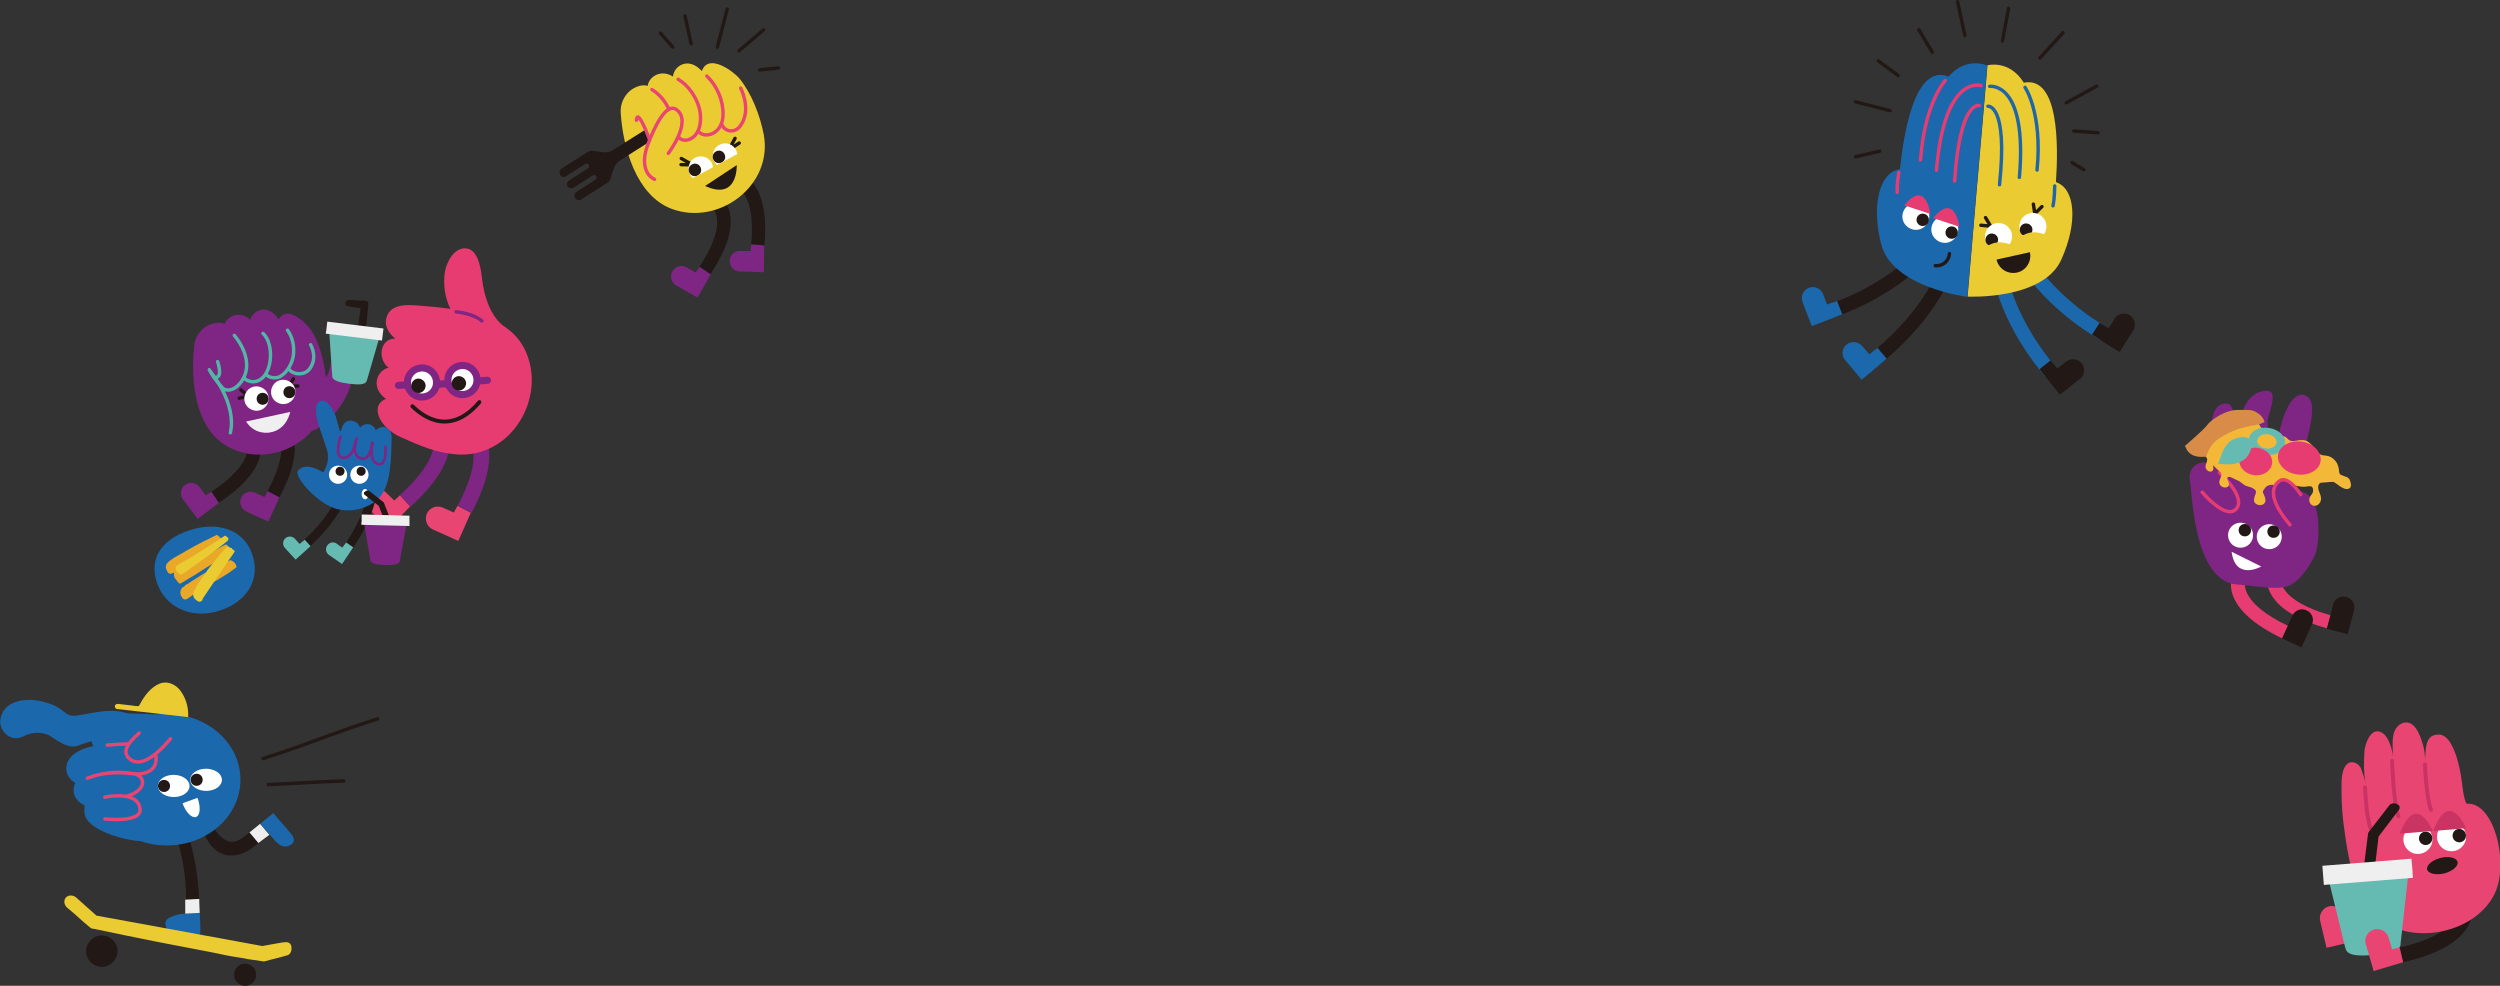 <?xml version="1.0" encoding="UTF-8"?>
<svg id="_レイヤー_2" data-name="レイヤー 2" xmlns="http://www.w3.org/2000/svg" viewBox="0 0 1019 401.8">
  <rect x="0" y="0" width="1019" height="401.8" fill="#333333" stroke="none"/>
  <defs>
    <style>
      .cls-1 {
        stroke-width: 1.1px;
      }

      .cls-1, .cls-2, .cls-3, .cls-4, .cls-5, .cls-6, .cls-7, .cls-8, .cls-9, .cls-10, .cls-11 {
        fill: none;
        stroke-linecap: round;
        stroke-linejoin: round;
      }

      .cls-1, .cls-6, .cls-8 {
        stroke: #7f2583;
      }

      .cls-2 {
        stroke: #1e65a9;
      }

      .cls-2, .cls-3, .cls-4, .cls-5, .cls-6, .cls-7 {
        stroke-width: 1.4px;
      }

      .cls-3, .cls-9, .cls-11 {
        stroke: #221815;
      }

      .cls-4 {
        stroke: #e84572;
      }

      .cls-5 {
        stroke: #e73c71;
      }

      .cls-7 {
        stroke: #52b6a7;
      }

      .cls-12 {
        fill: #f4b838;
      }

      .cls-13 {
        fill: #f9dd96;
      }

      .cls-14 {
        fill: #f1b22d;
      }

      .cls-15 {
        fill: #eaa51c;
      }

      .cls-16 {
        fill: #ebcb32;
      }

      .cls-17 {
        fill: #fff;
      }

      .cls-18 {
        fill: #e9a828;
      }

      .cls-19 {
        fill: #e84572;
      }

      .cls-20, .cls-21 {
        fill: #efefef;
      }

      .cls-22 {
        fill: #e73c71;
      }

      .cls-23, .cls-24 {
        fill: #7f2583;
      }

      .cls-25, .cls-26 {
        fill: #65bbb1;
      }

      .cls-27 {
        fill: #d88c48;
      }

      .cls-28 {
        fill: #c93462;
      }

      .cls-29 {
        fill: #221815;
      }

      .cls-30 {
        fill: #1c68ac;
      }

      .cls-8 {
        stroke-width: 2.9px;
      }

      .cls-9 {
        stroke-width: 1.6px;
      }

      .cls-10 {
        stroke: #c93262;
        stroke-width: 1.6px;
      }

      .cls-11 {
        stroke-width: 1.4px;
      }

      .cls-24, .cls-26, .cls-21 {
        fill-rule: evenodd;
      }
    </style>
  </defs>
  <g id="_レイヤー_1-2" data-name="レイヤー 1">
    <g>
      <path class="cls-29" d="M765.8,148.8l-3.4-4.7c.2-.1,15.8-11.7,25.1-28.9l5.1,2.7c-9.9,18.3-26.1,30.3-26.7,30.8"/>
      <path class="cls-30" d="M759,141l2.9,3.4,3.4-2.6,3.7,4.4-3.3,2.8-6.9,5.8-3.8-4.6-2.9-3.4c-1.6-1.9-1.4-4.7,.5-6.3,1.9-1.6,4.7-1.4,6.3,.5"/>
      <path class="cls-29" d="M747.1,129.5l-1.7-5.5c.2,0,18.8-5.9,33.1-19.2l3.9,4.2c-15.3,14.2-34.5,20.2-35.3,20.5"/>
      <path class="cls-30" d="M743.1,119.9l1.6,4.2,4.1-1.4,2.1,5.4-4,1.6-8.4,3.2-2.2-5.6-1.6-4.2c-.9-2.3,.3-4.9,2.6-5.8,2.3-.9,4.9,.3,5.8,2.6"/>
      <path class="cls-30" d="M833.9,153.7l4.2-3.9c-.1-.1-13.2-14.6-18.8-33.2l-5.5,1.7c6,19.9,19.5,34.8,20.1,35.5"/>
      <path class="cls-29" d="M842.1,147.4l-3.5,2.8-2.8-3.3-4.5,3.6,2.7,3.4,5.6,7,4.7-3.7,3.5-2.8c1.9-1.5,2.3-4.4,.7-6.3-1.5-1.9-4.4-2.3-6.3-.7"/>
      <path class="cls-30" d="M856,138.5l2.8-5.1c-.2,0-17.2-9.5-28.6-25.3l-4.7,3.4c12.2,16.9,29.8,26.6,30.5,27"/>
      <path class="cls-29" d="M861.9,130l-2.4,3.8-3.7-2.2-3.1,4.8,3.6,2.3,7.6,4.8,3.2-5,2.4-3.8c1.3-2.1,.7-4.9-1.4-6.2-2.1-1.3-4.9-.7-6.2,1.4"/>
      <path class="cls-16" d="M838,74.3c1-14.9,1.3-43.4-13.1-40.6-5.9-9.5-14.8-7.1-14.8-7.1l-.7,8.4-.7,8.1-2.6,30.1-.2,2-3.9,45.7s30.8,1.5,38.2-15.1c6.8-15,5.8-29-2.3-31.6"/>
      <path class="cls-29" d="M813.8,105.8c.8,3.8,4.6,6.1,8.3,5.3,3.8-.8,6.1-4.6,5.3-8.3l-13.6,3Z"/>
      <path class="cls-30" d="M766.8,99.6c4.5,17.6,35.1,21.4,35.1,21.4l3.9-45.7,.2-2,2.6-30.1,.7-8.1,.7-8.4s-8.4-3.9-15.8,4.5c-13.7-5.3-18.2,22.9-19.8,37.8-8.4,1.1-11.7,14.8-7.6,30.7"/>
      <line class="cls-3" x1="818.7" y1="3.4" x2="816.2" y2="16.7"/>
      <line class="cls-3" x1="797.9" y1=".7" x2="800.9" y2="14.5"/>
      <line class="cls-3" x1="782.1" y1="12.1" x2="787.6" y2="21.3"/>
      <line class="cls-3" x1="765.6" y1="24.8" x2="773.7" y2="30.8"/>
      <line class="cls-3" x1="840.9" y1="13.3" x2="831.5" y2="23.6"/>
      <line class="cls-3" x1="854.6" y1="35.1" x2="842.2" y2="41.9"/>
      <path class="cls-2" d="M811,35.2s15.5-2.3,12.1,37.1"/>
      <path class="cls-5" d="M807.5,34.9s-14.9-5-18.2,34.5"/>
      <path class="cls-5" d="M806.8,43s-7.9-2.4-10.1,30.8"/>
      <path class="cls-2" d="M810.3,43.3s8.2-1,4.7,32"/>
      <path class="cls-5" d="M792.9,32.8s-8.4,9-10.1,32.4"/>
      <path class="cls-5" d="M774,70.3s-.9,4.8-.7,8.1"/>
      <path class="cls-2" d="M825.4,35.6s7.2,10.4,4.9,33.7"/>
      <path class="cls-2" d="M837.5,75.8s0,4.9-.7,8.1"/>
      <polyline class="cls-3" points="828.8 83.2 829.4 87.1 832.3 84.2"/>
      <polyline class="cls-3" points="807.4 91.8 811.4 92.2 809.3 88.7"/>
      <path class="cls-17" d="M820.1,96.9c-.3,3-2.9,5.3-6,5-3-.3-5.3-2.9-5-6,.3-3,2.9-5.3,6-5,3,.3,5.3,2.9,5,6"/>
      <path class="cls-29" d="M814.4,98c-.1,1.4-1.4,2.5-2.8,2.3-1.4-.1-2.5-1.4-2.3-2.8,.1-1.4,1.4-2.5,2.8-2.3,1.4,.1,2.5,1.4,2.3,2.8"/>
      <path class="cls-16" d="M819.7,99.9s-1.4-.9-4-1.1c-3.4-.3-5.7,1.6-5.7,1.6,0,0,5.1,5.4,9.7-.5"/>
      <path class="cls-17" d="M834.1,92.8c-.3,3-2.9,5.3-6,5-3-.3-5.3-2.9-5-6,.3-3,2.9-5.3,6-5,3,.3,5.3,2.9,5,6"/>
      <path class="cls-29" d="M828.4,93.9c-.1,1.4-1.4,2.5-2.8,2.3-1.4-.1-2.5-1.4-2.3-2.8,.1-1.4,1.4-2.5,2.8-2.3,1.4,.1,2.5,1.4,2.3,2.8"/>
      <path class="cls-16" d="M833.8,95.8s-1.4-.9-4-1.1c-3.4-.3-5.7,1.6-5.7,1.6,0,0,5.1,5.4,9.7-.5"/>
      <path class="cls-3" d="M788.8,108.3c3,.3,5.6-1.9,5.8-4.9"/>
      <path class="cls-17" d="M777.9,83.6c2.5-1.7,5.9-.9,7.6,1.6,1.7,2.5,.9,5.9-1.6,7.6-2.5,1.7-5.9,.9-7.6-1.6-1.7-2.5-.9-5.9,1.6-7.6"/>
      <path class="cls-29" d="M782.3,87.5c1.2-.8,2.8-.4,3.5,.7,.8,1.2,.4,2.8-.7,3.5-1.2,.8-2.8,.4-3.5-.7-.8-1.2-.4-2.8,.7-3.5"/>
      <path class="cls-22" d="M776.2,83.7l10.6,3.5s-1.8-14.4-10.6-3.5"/>
      <path class="cls-17" d="M789.7,88.9c2.5-1.7,5.9-.9,7.6,1.6,1.7,2.5,.9,5.9-1.6,7.6-2.5,1.7-5.9,.9-7.6-1.6-1.7-2.5-.9-5.9,1.6-7.6"/>
      <path class="cls-29" d="M794.1,92.7c1.2-.8,2.8-.4,3.5,.7,.8,1.2,.4,2.8-.7,3.5-1.2,.8-2.8,.4-3.5-.7-.8-1.2-.4-2.8,.7-3.5"/>
      <path class="cls-22" d="M788,88.9l10.6,3.5s-1.8-14.4-10.6-3.5"/>
      <line class="cls-3" x1="756.3" y1="41.5" x2="770.4" y2="45.1"/>
      <line class="cls-3" x1="845.3" y1="53.4" x2="855.2" y2="54.1"/>
      <line class="cls-3" x1="756.3" y1="63.9" x2="766.2" y2="61.6"/>
      <line class="cls-3" x1="844.6" y1="66.3" x2="849.4" y2="69.2"/>
    </g>
    <g>
      <path class="cls-30" d="M56.6,294c-6.6-6.9-17-3.6-24.3-2.5-7.3,1.2-4.2-3-15.2-5.6-6.6-1.6-16-.5-17,7.7-.5,3.8,3.9,9.4,9.5,6.5,5.5-2.9,10.4-.4,10.4-.4,11.5,7.9,10.1,3.5,19,2.1,8.8-1.4,13.1,8.4,13.1,8.4l4.6-16.2Z"/>
      <path class="cls-29" d="M81.3,372.2c-2.8,.4-2.8-.8-5.7-.9,0-.2,2-18.9-6.3-36.1-.5-2.1,3.1-4.5,4.4-2.7,8.4,18.6,7.5,38.9,7.6,39.8"/>
      <path class="cls-30" d="M81.4,372.1s-5.8,.3-5.8,.3c-2,0-4.4,.6-6.3,1.5-1.9,1-2.2,2-1.6,4.1,1,3.4,6.5,3.6,9.4,3.2,.5,0,4.2-.2,4.3-.3,.6-.9,0-8.8,0-8.8"/>
      <path class="cls-29" d="M93.2,348.7c-1-.1-1.8-.3-2.5-.6-7.7-3-9.3-14.4-9.6-15.7l2.7-1.3c.7,2.7,4.7,10.1,9,11.7,1.8,.7,3.7,.3,6-1.3l3.1-2.3,3.6,4.3-3.4,2.6c-3.5,2.3-6.4,2.8-8.8,2.5"/>
      <path class="cls-30" d="M118.1,339.2c-2.1-2.6-4.6-5.1-6.7-7.8l-5.3,4.3,3.8,4.4c2.1,2.4,4.6,6.4,8.4,4.4,.7-.4,1.4-1.1,1.5-1.9,0-.7-.2-1.5-.7-2.1-.3-.4-.7-.9-1-1.3"/>
      <path class="cls-20" d="M75.5,372.4c0-.3,0-3.1,0-5.7l5.7-.3,.2,5.7-5.8,.3Z"/>
      <path class="cls-20" d="M109.9,340.2c-.3,.2-2.5,1.8-4.6,3.4l-3.6-4.3,4.3-3.5,3.8,4.5Z"/>
      <path class="cls-30" d="M98,317.8c0,14.8-13.4,26.8-30,26.8s-30-12-30-26.8,13.4-26.8,30-26.8,30,12,30,26.8"/>
      <path class="cls-17" d="M88.3,314.5c-2.7-1.7-6.8-1.5-9.1,.3-2.4,1.9-2.2,4.7,.5,6.4,2.7,1.7,6.8,1.5,9.1-.3,2.4-1.9,2.2-4.7-.5-6.4"/>
      <path class="cls-29" d="M81.8,316c-1-.9-2.6-.8-3.5,.2-.9,1-.8,2.6,.2,3.5,1,.9,2.6,.8,3.5-.2,.9-1,.8-2.6-.2-3.5"/>
      <path class="cls-17" d="M75.1,317c-2.7-1.7-6.8-1.5-9.1,.3-2.4,1.9-2.2,4.7,.5,6.4,2.7,1.7,6.8,1.5,9.1-.3,2.4-1.9,2.2-4.7-.5-6.4"/>
      <path class="cls-29" d="M68.5,318.5c-1-.9-2.6-.8-3.5,.2-.9,1-.8,2.6,.2,3.5,1,.9,2.6,.8,3.5-.2,.9-1,.8-2.6-.2-3.5"/>
      <path class="cls-17" d="M74.4,327.4c1.3,3.7,3.8,6.2,5.5,5.6,1.7-.6,2-4.1,.6-7.8l-6.1,2.2Z"/>
      <path class="cls-16" d="M115.2,384.2c1.5-.4,3.1-.2,3.5,1.3,.4,1.5-.1,3.5-1.6,3.9-2.2,.6-4.3,1.2-6.5,1.7-1,.3-2,.5-3,.8l-6.8-1c-2.8-.6-5.7-.9-8.5-1.5-3.7-.8-7.3-1.5-11-2.2-5.7-1.1-11.5-2.2-17.2-3.3-8.6-1.7-17.2-3.5-25.8-5.3-.4,0-1-.1-1.4-.4-4.9-4-4.6-4.2-9.5-8.2-1.2-1-1.6-2.9-.6-4.1,1-1.2,2.9-1.1,4.1-.2l8.4,7.5,67.6,12.4,8.4-1.5Z"/>
      <path class="cls-16" d="M68,278.2c-.9,0-1.9,0-2.8,.4-3.7,1.4-6.5,5.2-8.2,8.5-.4,.7-.4,.8-1.2,.7-.6,0-1.1-.1-1.7-.2-2-.2-4.1-.5-6.1-.7-.6,0-1.1,.3-1.2,.9,0,.6,.3,1.1,.9,1.2l17.7,2,11.3,1.3c0-.4,0-.8,0-1.2,0-3.2-1-6.5-2.9-9.2-1.3-2-3.6-3.5-6-3.7"/>
      <path class="cls-3" d="M107.2,309.2c23.5-7.6,23.2-8.6,46.7-16.2"/>
      <path class="cls-3" d="M109.4,319.8c15.3-.7,15.3-.9,30.7-1.5"/>
      <path class="cls-30" d="M74.6,295.5c-.6,5.4-21.2,15.3-27.4,14.6s-10.7-5.6-10.1-11c.6-5.4,6.1-9.2,12.2-8.5,6.2,.7,25.9-.5,25.3,4.9"/>
      <path class="cls-30" d="M45.1,311.7c.4,4.4-3.4,8.2-8.4,8.7-5,.4-9.7-2.7-9.7-7.1,0-6.2,7.9-9,12.9-9.4,5-.4,4.8,3.5,5.2,7.9"/>
      <path class="cls-30" d="M46.2,321.2c.3,3.9-3,7.3-7.5,7.7-4.4,.4-8.3-2.5-8.7-6.3-.3-3.9,3-7.3,7.5-7.7,4.4-.4,8.3,2.5,8.7,6.3"/>
      <path class="cls-30" d="M72.9,335.1c.3,3.4-11.5,7.4-15.3,7.7-3.8,.3-23.2-3.8-23.2-12s2.6-6.3,6.5-6.7c3.8-.3,31.8,7.6,32.1,10.9"/>
      <path class="cls-4" d="M44,325.6c16.4-.5,16.4-9.2,10.6-10.2-10.6-2-18.9,1.8-19,1.8,3.6-1.3,8.7-3.1,19-1.8,3.8,.5,8.5-1,8.9-5,1.9-9.7-17.9-6.7-19.8-6.7"/>
      <path class="cls-30" d="M42.8,333.8s14.8,1.7,14.3-4c-.7-7.8-14.4-4.9-14.4-4.9"/>
      <path class="cls-4" d="M42.8,333.8s14.8,1.7,14.3-4c-.7-7.8-14.4-4.9-14.4-4.9"/>
      <path class="cls-30" d="M56.7,298.8c-4.2,3.8-7.3,7.4-4,10.4,3.3,3,8.8,1.4,16.8-8.1"/>
      <path class="cls-4" d="M56.7,298.8c-4.2,3.8-7.3,7.4-4,10.4,3.3,3,8.8,1.4,16.8-8.1"/>
      <path class="cls-29" d="M47.9,387.7c0,3.5-2.9,6.4-6.4,6.4s-6.4-2.9-6.4-6.4,2.9-6.4,6.4-6.4,6.4,2.9,6.4,6.4"/>
      <path class="cls-29" d="M104.4,397.3c0,2.5-2,4.5-4.5,4.5s-4.5-2-4.5-4.5,2-4.5,4.5-4.5,4.5,2,4.5,4.5"/>
    </g>
    <g>
      <path class="cls-29" d="M979.5,392.3l-1.4-6.1c23.7-5.3,23.4-14.8,23.4-14.9l6.2-.8c.2,1.5,1.2,15.1-28.2,21.7"/>
      <path class="cls-19" d="M1005.3,327.5s-.1-.3-.3-.6c-.6-1.8-1-3.7-1.2-5.6-.7-5.6-1.6-11.4-3.9-16.4-1.2-2.5-2.9-5.5-6-5.5-6.1,0-4.9,7.1-5.6,11,.7-3.8-1.8-12.3-4.7-14.8-2.2-1.9-4.9-1.3-6.7,.9-2.5,3.2-1.4,8.4-1.6,12.1,.1-2.5-1.6-7.6-3.5-9.3-5.1-4.4-8,4-8.1,7.4-.2,4.2-.3,8.6,.5,12.7-.4-2-1.1-4.1-1.8-6-.9-2.5-4.9-4.4-6.8-.5-1.4,2.9-1.2,6.3-1.2,9.5,0,5.4,.4,10.8,1.2,16.1,1.4,10.5,3.4,21.9,9.4,30.9,11.6,17.3,43.1,13.1,51.9-5.3,6-12.7-.5-37.4-11.4-36.5"/>
      <path class="cls-10" d="M988.4,311.6s.5,13.4,2.5,18.5"/>
      <path class="cls-10" d="M964,320.9s.4,12.1,2.4,17.2"/>
      <path class="cls-10" d="M975,310.1s.6,17.5,2.6,22.6"/>
      <path class="cls-29" d="M1001.7,351.3c.4,1.7-2,3.8-5.4,4.7-3.4,.8-6.6,.1-7-1.6-.4-1.7,2-3.8,5.4-4.7,3.4-.9,6.6-.1,7,1.6"/>
      <path class="cls-17" d="M980.1,339.8c1.3-3,4.8-4.4,7.8-3.1,3,1.3,4.4,4.8,3.1,7.8-1.3,3-4.8,4.4-7.8,3.1-3-1.3-4.4-4.8-3.1-7.8"/>
      <path class="cls-29" d="M986.2,340.6c.6-1.4,2.2-2,3.6-1.4,1.4,.6,2,2.2,1.4,3.6s-2.2,2-3.6,1.4c-1.4-.6-2-2.2-1.4-3.6"/>
      <path class="cls-28" d="M978.2,339.8l13.4-1.1s-6.8-16.5-13.4,1.1"/>
      <path class="cls-17" d="M993.8,338.7c1.3-3,4.8-4.4,7.8-3.1,3,1.3,4.4,4.8,3.1,7.8-1.3,3-4.8,4.4-7.8,3.1-3-1.3-4.4-4.8-3.1-7.8"/>
      <path class="cls-29" d="M999.9,339.5c.6-1.4,2.2-2,3.6-1.4,1.4,.6,2,2.2,1.4,3.6s-2.2,2-3.6,1.4c-1.4-.6-2-2.2-1.4-3.6"/>
      <path class="cls-28" d="M991.8,338.7l13.4-1.1s-6.8-16.5-13.4,1.1"/>
      <path class="cls-19" d="M955.2,373.1l1.1,4.7,3.1-.6,2.9,5.8-4.5,1.1-9.5,2.2-1.5-6.3-1.1-4.7c-.6-2.6,1-5.2,3.6-5.9,2.6-.6,5.2,1,5.9,3.6"/>
      <path class="cls-26" d="M949.2,359.2l32.4-2.6-3.1,27.8h0c.3,3.1-4.7,4.3-10.9,4.8-5.6,.5-10.3,.5-11.4-2.1,0-.2-.2-.6-.3-.9l-6.6-27Z"/>
      <path class="cls-29" d="M977.5,328.1c-.8-.8-2.5-1-3.5,0,0,0,0,0,0,0l-8.5,11c0,0,0,.1-.1,.2-.1,.2-.2,.4-.2,.6l-1.6,12.8c0,.3,.2,.7,.5,.8,.6,.2,1.3,.3,1.9,.3,.6,0,1.1-.2,1.7-.4,.2-.1,.4-.3,.4-.6l1.4-11.8,7.9-10.4c1-1,.8-2,.2-2.6"/>
      <path class="cls-21" d="M983.4,355.7l-.5-5.7-36.3,2.9,.6,7.8,36.3-2.9c0-.7-.1-1.4-.2-2"/>
      <path class="cls-19" d="M978.1,386.2l-3.1,.7-1.4-4.7c-.8-2.6-3.5-4.1-6-3.3-2.6,.7-4.1,3.5-3.3,6l1.4,4.7,1.8,6.2,12-3.6-1.4-6Z"/>
    </g>
    <g>
      <path class="cls-23" d="M306.2,99.6l-.2,2.7h-4.2c-2.3-.2-4.3,1.7-4.4,4,0,2.3,1.8,4.3,4.1,4.4h4.2c0,.1,5.6,.3,5.6,.3l.2-10.9-5.4-.5Z"/>
      <path class="cls-29" d="M311.6,100l-5.4-.5c1.9-21.1-6.1-23.3-6.2-23.4l1-5.3c1.3,.2,12.9,3,10.6,29.2"/>
      <path class="cls-23" d="M285.1,108.8l-1.5,2.3-3.7-2.1c-2-1.2-4.6-.5-5.8,1.6-1.2,2-.5,4.6,1.6,5.8l3.7,2.1,4.9,2.8,5.4-9.5-4.5-3Z"/>
      <path class="cls-29" d="M289.6,111.7l-4.5-3c11.7-17.7,5.7-23.4,5.7-23.5l3.4-4.2c1.1,.8,9.9,8.8-4.6,30.7"/>
      <path class="cls-16" d="M286,28.9c-5.4-5.9-11.3-2.1-11.7,2.3-4.9-3.1-9.8,0-10.3,3.8-1-.3-2.1-.3-3.3,0-4.9,1.3-8,6-7.7,11,.9,13.9,6.2,33.6,20.7,39.1,19.1,7.2,41.5-9.4,37.6-30.3-1.5-7.8-5-16.8-9.9-22.8-2.2-2.7-12.6-10.6-15.3-3.1"/>
      <path class="cls-29" d="M228.3,71.3c.5,.8,1.5,1.1,2.3,.6,0,0,8-5.1,8-5.1,.5-.3,1.1,0,1.4,.4,.3,.5,.2,1.1-.3,1.4l-7.8,5c-.7,.5-1,1.4-.7,2.2,0,0,0,.2,.1,.2h0s0,0,0,0c0,0,0,0,0,0,0,0,.1,.1,.2,.2,.6,.6,1.6,.8,2.3,.3l7.8-5c.5-.3,1.1-.2,1.4,.3,.3,.4,.2,1.1-.2,1.4,0,0-8,5.1-8,5.1-.7,.6-.9,1.6-.4,2.4,.5,.8,1.6,1.1,2.5,.6l10.5-6.7c.4-.2,1.1-.7,1.5-2l1.1-3.4c.4-1.6,1.4-3,2.7-3.8l15.8-10c.8-.5,1-1.6,.5-2.4l-.4-.7h0s-.4-.7-.4-.7c-.5-.8-1.6-1-2.4-.5l-15.8,10c-1.4,.9-3,1.2-4.6,.9l-3.6-.5c-1.3-.2-2.1,.3-2.4,.5l-10.5,6.7c-.8,.5-1.1,1.6-.6,2.5"/>
      <polyline class="cls-3" points="301.3 58.3 297.1 61 299.6 56.4"/>
      <polyline class="cls-3" points="277.7 64.6 282.3 67.2 277.6 67.1"/>
      <path class="cls-17" d="M289.1,65.1c2,1.9,2.1,5.1,.2,7.1-1.9,2-5.1,2.1-7.1,.2-2-1.9-2.1-5.1-.2-7.1,1.9-2,5.1-2.1,7.1-.2"/>
      <path class="cls-29" d="M285,67.4c1,1,1.1,2.6,.1,3.6-1,1-2.6,1.1-3.6,.1-1-1-1.1-2.6-.1-3.6,1-1,2.6-1.1,3.6-.1"/>
      <path class="cls-17" d="M299,59.8c2,1.9,2.1,5.1,.2,7.1s-5.1,2.1-7.1,.2c-2-1.9-2.1-5.1-.2-7.1,1.9-2,5.1-2.1,7.1-.2"/>
      <path class="cls-29" d="M294.8,62.1c1,1,1.1,2.6,.1,3.6-1,1-2.6,1.1-3.6,.1-1-1-1.1-2.6-.1-3.6,1-1,2.6-1.1,3.6-.1"/>
      <path class="cls-16" d="M301.6,62.2l-22.9,12.4s23.2-.2,22.9-12.4"/>
      <path class="cls-29" d="M287.4,75.8l12.9-8.5s.6,14.7-12.9,8.5"/>
      <path class="cls-16" d="M265.7,36.5c5.7,3.5,9.1,10.4,8.5,17.1l-8.3,6.3s-6-17-6.5-10.9"/>
      <path class="cls-4" d="M265.7,36.5c5.7,3.5,9.1,10.4,8.5,17.1l-8.3,6.3s-6-17-6.5-10.9"/>
      <path class="cls-4" d="M294.1,50.5c1.3,3.4,5.4,3.8,7.5,1,4.3-5.6,1.6-12.9,.3-15.6"/>
      <path class="cls-4" d="M288.1,31c4.2,4,6.8,10.1,6.6,15.9,0,2.6-1.1,5.4-3.2,6.9-2.1,1.5-5.2,1.8-6.9-.3"/>
      <path class="cls-4" d="M276.4,32.3c4.2,2.5,7.3,7.1,8.6,11.7,1.2,4.3,.7,11.5-4.6,13-1.4,.4-3.1,0-3.8-1.2"/>
      <path class="cls-16" d="M266.8,73.1c-4.1-1.9-5.3-7.4-2.8-14,2.5-6.8,7.5-17.8,11.9-14.3,6.3,4.9-3.5,17.7-3.5,17.7"/>
      <path class="cls-4" d="M266.8,73.1c-4.1-1.9-5.3-7.4-2.8-14,2.5-6.8,7.5-17.8,11.9-14.3,6.3,4.9-3.5,17.7-3.5,17.7"/>
      <line class="cls-3" x1="296.4" y1="3.7" x2="292.4" y2="19.2"/>
      <line class="cls-3" x1="279.2" y1="6.5" x2="281.7" y2="17.8"/>
      <line class="cls-3" x1="301.2" y1="20.7" x2="311.2" y2="12.2"/>
      <line class="cls-3" x1="309.7" y1="28.5" x2="317.3" y2="27.7"/>
      <line class="cls-3" x1="269.2" y1="13.5" x2="274.2" y2="19.2"/>
    </g>
    <g>
      <path class="cls-22" d="M948.5,256.2l1.5-5.4c-21.1-5.9-20.3-14.4-20.3-14.5l-5.5-1c-.3,1.4-1.8,13.5,24.3,20.8"/>
      <path class="cls-29" d="M949.9,250.6l1.1-4.2c.6-2.3,3-3.7,5.4-3.1,2.3,.6,3.7,3,3.1,5.4l-1.1,4.2-1.5,5.6-8.5-2.2,1.5-5.6Z"/>
      <path class="cls-22" d="M930.2,260.2l2.4-5.1c-19.8-9.4-17.5-17.6-17.5-17.7l-5.3-1.9c-.5,1.3-4.1,13,20.4,24.7"/>
      <path class="cls-29" d="M932.6,254.9l1.8-4c1-2.2,3.6-3.2,5.8-2.1,2.2,1,3.2,3.6,2.1,5.8l-1.8,4-2.4,5.3-7.9-3.7,2.4-5.3Z"/>
      <path class="cls-23" d="M944.9,212.1c-.3-2.2-.7-4.5-1.5-6.6-1.6-4.2-4.2-4.7-7.9-6.3l5.6-23.1c2.2-9.2,1.6-13.7-1.4-14.9-3.9-1.7-7.2,3.3-9.5,10.3l-4.3,17c-.1,.5-.8,.3-.8-.1l-.9-17.1c1.6-5.5,3.6-11.4,.6-11.9-3.5-.6-11,1.6-11.9,14.8v13.4c-1.1-1.1-.4-22.9-5.1-23.1-10.8-.6-4.6,22.8-5.3,25.6-1.2-1.2-3-1.8-4.8-1.6-3.3,.4-5.6,3.3-5.2,6.6l.3,2.3h0c.3,2.6,.7,8.3,1.8,14.7h0c0,0,0,0,0,0,2,11.6,6.4,25.2,17,26.1,5.2,.4,10.4,1.3,15.7,1.4,3.2,0,6.1-.5,8.5-2.6,3-2.6,5.4-6.1,7.2-9.6,0,.1-.2,.2-.3,.4,1.4-1.9,1.9-5.1,2.1-7.4,.3-2.8,.3-5.5,0-8.2"/>
      <path class="cls-23" d="M897.6,200.6s9.3,11.1,13.6,7.1c5-4.7-6.6-15.1-6.6-15.1"/>
      <path class="cls-5" d="M897.6,200.6s9.3,11.1,13.6,7.1c5-4.7-6.6-15.1-6.6-15.1"/>
      <path class="cls-17" d="M918.3,218.9c-.4,2.8-3,4.7-5.8,4.3-2.8-.4-4.7-3-4.3-5.8,.4-2.8,3-4.7,5.8-4.3,2.8,.4,4.7,3,4.3,5.8"/>
      <path class="cls-29" d="M917.5,216.5c-.2,1.4-1.5,2.3-2.9,2.1-1.4-.2-2.3-1.5-2.1-2.9,.2-1.4,1.5-2.3,2.9-2.1,1.4,.2,2.3,1.5,2.1,2.9"/>
      <path class="cls-17" d="M930,219.5c-.4,2.8-3,4.7-5.8,4.3-2.8-.4-4.7-3-4.3-5.8s3-4.7,5.8-4.3c2.8,.4,4.7,3,4.3,5.8"/>
      <path class="cls-29" d="M929.2,217.1c-.2,1.4-1.5,2.3-2.9,2.1-1.4-.2-2.3-1.5-2.1-2.9,.2-1.4,1.5-2.3,2.9-2.1,1.4,.2,2.3,1.5,2.1,2.9"/>
      <path class="cls-17" d="M921.7,230.9s-10.5,6-12.1-6l12.1,6Z"/>
      <path class="cls-12" d="M894.1,182.7c3.8-5.9,9.1-13,16.4-14.3,3.3-.6,6.9,.3,9.1,2.8,1.3,1.5,2,3.5,3.3,5,2.9,3.4,8,3.9,12.4,5,8.7,2.2,16.2,8.2,20.7,15.9-2.4-1.2-5.3-.7-7.9-.5-5.2,.5-10.4,.2-15.6,0-6-.1-12,0-17.9-1.2-5.9-1.2-11.6-4-15.2-8.8-.7-1-1.3-2-2.2-2.8-.9-.8-2.1-1.3-3.3-1,0-.1,.1-.2,.2-.3"/>
      <path class="cls-27" d="M890.3,182s8.6-7.4,9.4-8.8c.8-1.4,7.1-6.5,13.3-6.1,1.2,0,2.1,0,2.8,0,1.2,0,2.4,.1,3.5,.7,1.5,.8,3.2,2.1,3.7,4.2-.9,.4-1.8,.9-2.8,1.1-1.6,.3-3.1,.5-4.7,.9-2.5,.6-4.8,1.3-7.1,2.5-2.4,1.3-4.6,2.3-6.4,4.4-1.3,1.5-2.2,3.3-2.7,5.2-2.5,.3-7,.5-8.6-4.2,0-.2-.4,.1-.5,.2,0,0,0-.1,.1-.2"/>
      <path class="cls-12" d="M958,196.3c0-.1-.1-.3-.2-.4,0,0,0-.1,0-.2-.1-.3-.3-.6-.6-.8-.4-.4-.9-.6-1.4-.7-1.7-.6-2-.9-2-.9-.3-.4-.4-.8-.4-1.4,0-.4-.1-.7-.2-1.1,0-.2,0-.3-.1-.5-.2-.6-.3-1.2-.8-1.9-1.2-1.7-2.5-2.5-4.4-2.7-1.1-.1-2.1-.2-2.9-1-.5-.5-.9-1.1-1.4-1.7-.5-.6-1-1.3-1.6-1.9-1.3-1.3-2.3-1.8-4-1.7-.6,0-1.2,0-1.7,.2-.5,0-1,.1-1.4,.2-1.1,0-1.8-.2-2.5-1-1-1.1-2.2-1.3-3.6-.7-.3,.1-1.3,.5-2.3-.9-.9-1.4-2-2.2-3.3-2.6-1-.3-2.6-.4-3.6,.2-.7,.3-1,1-1.2,1.6,0,.2-.2,.4-.2,.5-.1,0-.2-.1-.3-.2-.3-.2-.7-.5-1.2-.6-.6,0-1.4,0-2,0-.7,.1-2.4,.4-3,1.6-.3,.3-.5,.8-.6,1.2h-.2s0,.4,0,.4h0c0,0,0,.2,0,.2,0,.3,0,.4-.1,.4,0,0-.2,0-.5,0-.3,0-.5-.1-.7-.2-.8-.2-1.7-.4-2.7-.2-.5,.1-3.1,1.1-3.4,2.5-.3,.4-.3,.8-.3,1.1,0,.1,0,.2,0,.3,0,.1,0,.2,0,.2h-.2c-.1,.1-.3,.2-.4,.3-.2,.1-.4,.2-.7,.3-.1,0-.3,0-.4,0-.4,0-.9,.1-1.2,.4-.8,.6-.7,1.3-.6,1.8,0,0,0,.2,0,.3,0,.4,0,.9-.2,1.4v.3c-.5,.9-1,2.4,.3,3.4,.5,.4,1,.5,1.5,.4,.4-.1,.7-.4,.8-.8,.2-.5,0-.9,0-1.2,0-.1,0-.3,0-.4,0,0,0,0,0-.1,.3,.1,.7,.7,.9,.9,.1,.1,.2,.2,.3,.3,.3,.3,.6,.5,.9,.8,.5,.4,.8,.6,1.1,1.2,.3,.7,.1,1.2-.3,2.1l-.2,.5c-.3,.8-.3,1.6,.2,2.3,.5,.6,1.3,1,2.1,.9,.6,0,1-.3,1.3-.7,.4-.7,0-1.4-.3-2.1-.1-.3-.3-.6-.3-.8,0-.3,0-.4,.2-.5,.3-.2,.8-.3,1.2-.1,.5,.2,1,.4,1.5,.7,.5,.2,1,.5,1.5,.7,.5,.2,1,.5,1.4,.9,.4,.3,.9,.7,1.4,1,.5,.3,1.1,.4,1.6,.6,.6,.1,1.1,.3,1.6,.6,1.2,.7,1.4,.9,1.3,1.8,0,.2-.1,.6-.3,1-.4,1.1-.8,2.5,0,3.3,.5,.5,1.2,.7,1.8,.8,.7,0,1.4-.1,1.9-.7,1-1,.3-2.6-.2-3.7-.1-.3-.3-.6-.3-.8-.2-.5,.3-1.1,1-2,.7-.8,1.7-1,2.4-1.1,1,0,1.6,.1,1.8,.4,0,0,.1,.2,.1,.5,0,.4-.3,.8-.7,1.2-.5,.6-1,1.3-.9,2.2,.1,1,1,1.8,2.2,2,1.3,.2,2.4-.3,2.9-1.3,.7-1.5,0-2.6-.6-3.4-.2-.2-.3-.4-.5-.7-.1-.3-.1-.6,0-1,.2-.3,.4-.6,.7-.6,.3,0,.7,0,1.1,.2,.2,0,.4,.1,.6,.2,.8,.2,1.6,.3,2.4,.5,.3,0,.7,.1,1,.2,1.1,.2,2.3,.5,3.4,.4,.3,0,.6,0,.9-.1,.7-.1,1.3-.2,1.9,0,.7,.3,.9,1.5,.6,2.4-.1,.3-.3,.7-.6,1-.5,.6-1,1.5-.8,2.6,.2,.9,.8,1.6,1.6,1.8,.8,.2,1.7,0,2.3-.7,1.4-1.5,.8-3.2,.2-4.7-.4-1-.7-2-.4-2.9,.8-2,3.6-2.2,5.3-1.7,1,.3,1.7,.8,2.5,1.4,.4,.3,.7,.5,1.1,.8,.6,.4,1.2,.7,1.8,.9,.4,.1,.8,.2,1.3,.1,.7-.2,1-.5,1.1-.8,.3-.6,.1-1.4,0-1.9"/>
      <path class="cls-26" d="M916.6,179c-.4,3,2.7,5.9,6.8,6.4,4.1,.5,7.7-1.5,8-4.6,.4-3-2.7-5.9-6.8-6.4-4.1-.5-7.7,1.5-8,4.6m3.5,.4c.2-1.6,2.1-2.7,4.2-2.4,2.2,.3,3.8,1.8,3.6,3.4-.2,1.6-2.1,2.7-4.3,2.4-2.2-.3-3.8-1.8-3.6-3.4"/>
      <path class="cls-22" d="M938,180c4.8,.6,8.3,4.1,7.9,7.8-.4,3.7-4.7,6.2-9.5,5.6-4.8-.6-8.3-4.1-7.9-7.8,.4-3.7,4.7-6.2,9.5-5.6"/>
      <path class="cls-22" d="M920.1,182.5c3.7,.5,6.4,3.3,6,6.4-.4,3.1-3.6,5.2-7.3,4.8-3.7-.5-6.4-3.3-6-6.4,.4-3.1,3.6-5.2,7.3-4.8"/>
      <path class="cls-25" d="M917.4,179.8c-1.5-2.8-6.3-1.5-8.3,0-1.4,1-2.3,2.6-3.1,4.2-.7,1.6-1.2,3.3-1.9,5,1.8,.2,3.6,.4,5.4,.2,1.8-.1,3.6-.7,5.1-1.8,1.4-1,2.4-2.6,2.9-4.3,.2-.8,.3-1.8,.1-2.6,0-.3-.2-.6-.3-.8"/>
      <path class="cls-23" d="M937.8,201.6s-5.2-8.3-8.8-5.5c-3.6,2.7-3.7,8.3,4.4,17.8"/>
      <path class="cls-5" d="M937.8,201.6s-5.2-8.3-8.8-5.5c-3.6,2.7-3.7,8.3,4.4,17.8"/>
    </g>
    <g>
      <path class="cls-30" d="M63.6,236.3c2.9,10.8,13.6,15.9,24.5,13,10.8-2.9,18-11.2,15.1-22.1-2.9-10.8-13.3-14.5-24.1-11.6-10.8,2.9-18.4,9.8-15.5,20.7"/>
      <path class="cls-15" d="M65.2,233.4s0,0,0,0c0,0,0,0,0,0,0,0,0,0,0,0"/>
      <path class="cls-18" d="M95.9,229.8s-.1,0-.1,0c0,0,.2,0,.3,.1,0,0,0,.2,0,.2,0,0,0,.1,.1,.2,0,0,0,.2,0,.3,0,0,.2,0,.2,.1,0,.2,0,.3,0,.5-1,.7-2,1.5-3,2.2-1,.7-2.1,1.3-3.2,2-1.1,.7-2.1,1.3-3.2,1.9-1.1,.6-2.1,1.3-3.2,1.9-1.1,.7-2.1,1.4-3.2,2-1.1,.7-2.1,1.3-3.1,2.1-.2,.2-.5,.3-.7,.4-.1,0-.1,.3-.2,.3,0,0-.2,0-.3,.1,0,0,0,0,0,0-1.2,.6-1.9,.1-2.6-1.5-.3-.8-.2-1.5,0-2.1,0,0,0,0,0,0,0,0,0,0,0,0,.1-.2,.2-.5,.4-.7,0,0,0-.1,0-.2,.2-.2,.5-.2,.7-.4,0,0,.1,0,.2-.1,.2-.1,.3-.4,.5-.5,0,0,.1-.1,.2-.2,.2-.2,.5-.2,.8-.4,1.1-.7,2.2-1.5,3.4-2.2,1.1-.7,2.2-1.5,3.4-2.1,1.2-.7,2.3-1.3,3.5-1.9,1.2-.6,2.4-1.2,3.6-1.8,1.2-.6,2.4-1.1,3.6-1.7,.5,.3,1.1,.5,1.5,1,0,0,0,0,0,0,0,0,0,0,0,0,0,0,.1,0,.1,0"/>
      <path class="cls-18" d="M93.9,223.5c0,.6,0,.7-.1,1.3-.2,.2-1.5,1.1-3.3,2.4-1,.7-2.1,1.4-3.4,2.3-1.1,.7-2.3,1.4-3.4,2.1-1.2,.8-2.3,1.5-3.4,2.2-1.2,.8-2.5,1.5-3.5,2.1-1.9,1.2-3.3,2.1-3.6,2-.9-.7-.9-1.1-1.5-1.7-.2-.2-.8-1-.8-1.8,0-.4,0-1.2,.2-1.5,0,0,0,0,0,0,0,0,0,0,0,0,1-.7,2.2-1.2,3.4-1.8,1.1-.5,2.3-1.1,3.4-1.6,1.2-.5,2.4-.9,3.5-1.5,.8-.4,2-1.2,3.5-2.1,1.2-.7,2.4-1.4,3.6-2.1,1.6-.9,3-1.7,3.7-1.9,.3,.3,1.4,1.2,1.7,1.6"/>
      <path class="cls-13" d="M71.4,233h0s0,0,0,0c0,0,0,0,0,0"/>
      <path class="cls-18" d="M89.9,219.2s0,.2,0,.2c0,0,.2,0,.2,.1,0,0,.1,.1,.2,.2,0,0,0,.2,0,.2,0,.1,0,.2,.1,.3,0,0,0,0,0,.1,0,.2,.2,.4,.2,.6-1,.7-2,1.5-3.1,2.2-1,.7-2.1,1.3-3.2,2-1.1,.6-2.1,1.3-3.2,2-1.1,.6-2.2,1.3-3.2,1.9-1.1,.6-2.2,1.2-3.3,1.8-1.1,.7-2.1,1.4-3.1,2.1-.2,.2-.4,.4-.6,.6-.1,0-.2,0-.3,.1,0,0-.2,0-.3,0,0,0,0,0,0,0-1.2,.6-1.8,.2-2.5-1.5-.9-2.2,1.2-3.4,2.9-4.6,1.1-.7,2.3-1.3,3.5-2,1.1-.7,2.3-1.3,3.5-2,1.2-.7,2.3-1.3,3.5-1.9,1.2-.6,2.4-1.3,3.6-1.8,1.2-.6,2.4-1.3,3.6-1.8,.5,.3,1,.7,1.4,1.2,0,0,0,0,0,0"/>
      <path class="cls-16" d="M95.1,224.1c0,0,.1,0,.2,.1,.1,.1,.3,.3,.4,.5-.6,1.1-1.4,2.1-2.1,3.1-.7,1-1.3,2.1-2.1,3.1-.7,1-1.4,2.1-2.1,3.1-.7,1-1.4,2.1-2.1,3.1-.7,1-1.4,2.1-2.1,3.1-.7,1.1-1.4,2.1-2.1,3.1-.2,.3-.3,.5-.5,.7,0,0,0,.2,0,.3,0,0,0,.2-.1,.3,0,0,0,0,0,0-.9,1.1-1.6,.8-3-.4-.6-.6-.7-1.2-.7-1.9,0,0-.2,0-.2,0,0,0,0,0,0,0,0-.3,.2-.5,.3-.8,0,0,0,0,0-.1,0-.2,.2-.5,.3-.7,0,0,.2,0,.2-.2,.1-.2,.2-.4,.3-.7,0,0,0-.1,.1-.2,.2-.2,.2-.5,.4-.8,.7-1.1,1.5-2.2,2.2-3.3,.8-1.1,1.5-2.2,2.3-3.3,.8-1.1,1.7-2.1,2.5-3.1,.8-1,1.6-2.1,2.5-3.1,.9-1,1.7-2.1,2.6-3.1,.6,0,1.2,.2,1.8,.4,0,0,0,0,0,0,0,0,0,0,0,0,0,0,0,0,0,0,0,0,0,0,0,0,0,0,.2,0,.2,.1,0,0,.1,0,.2,0,0,0,0,.2,.1,.3,0,0,.1,.1,.2,.2"/>
      <path class="cls-16" d="M93,220.2c-.2,.2-1.3,1.2-3.1,2.5-.9,.7-2,1.5-3.2,2.4-1,.8-2.1,1.6-3.2,2.4-1.1,.8-2.2,1.6-3.3,2.3-1.2,.8-2.3,1.7-3.2,2.4-1.8,1.3-3.1,2-3.4,2-.7-.5-1-.6-1.4-1-.1-.1-.7-.8-.6-1.4,0-.3,.1-.9,.4-1.2,0,0,0,0,0,0h0c1-.7,2.1-1.3,3.2-1.9,1.1-.6,2.1-1.2,3.2-1.8,1.1-.6,2.1-1.4,3.1-2,.7-.4,2-1.3,3.4-2.2,1.1-.7,2.4-1.4,3.5-2.2,1.5-1,2.8-1.9,3.4-2.2,.3,.2,1.1,.8,1.3,1,0,.5,0,.5-.2,1"/>
      <path class="cls-14" d="M72.1,230.5s0,0,0,0c0,0,0,0,0,0,0,0,0,0,0,0"/>
      <path class="cls-23" d="M109.1,200.2l-1.3,2.4-3.9-1.8c-2.1-1-4.7,0-5.6,2.1-1,2.1,0,4.6,2.1,5.6l3.9,1.8,5.1,2.3,4.5-9.9-4.8-2.5Z"/>
      <path class="cls-29" d="M113.9,202.7l-4.8-2.6c10-18.7,3.6-23.8,3.5-23.9l3-4.5c1.1,.7,10.7,7.8-1.7,31"/>
      <path class="cls-23" d="M86.2,200.4l-2.3,1.5-2.6-3.4c-1.4-1.9-4.1-2.2-5.9-.8-1.9,1.4-2.2,4.1-.8,5.9l2.6,3.4,3.4,4.5,8.7-6.6-3-4.5Z"/>
      <path class="cls-29" d="M89.2,204.9l-3-4.5c17.7-11.7,14.5-19.3,14.4-19.4l4.8-2.5c.6,1.2,5.7,12-16.2,26.4"/>
      <path class="cls-23" d="M113.6,130.2c-4.2-6.6-10.4-4-11.6,.1-4.1-3.8-9.3-1.6-10.5,1.8-.9-.5-2-.6-3.1-.5-4.8,.4-8.7,4.3-9.2,9.2-1.6,13.4,0,33.1,12.9,40.8,16.9,10.2,41.2-1.7,41-22.3,0-7.7-1.8-16.9-5.5-23.5-1.6-2.9-10.1-12.3-14.1-5.6"/>
      <path class="cls-23" d="M131.8,154.8c2.8-2.1,2.6-5.8,3.5-8.9,.4-1.5,1.5-4.1,3.4-4.3,3.4-.2,4.7,3.6,5.1,6.3,1.6,10.5-7.1,23.5-16.5,27.8"/>
      <polyline class="cls-11" points="97.5 162.3 101.1 161.4 98.2 158.9"/>
      <polyline class="cls-11" points="119.6 154.4 117.6 157.6 121.4 157.3"/>
      <path class="cls-17" d="M102.6,167c2.5,1.1,5.4,0,6.5-2.6,1.1-2.5,0-5.4-2.6-6.5-2.5-1.1-5.4,0-6.5,2.6s0,5.4,2.6,6.5"/>
      <path class="cls-29" d="M106.1,164.8c1.2,.5,2.7,0,3.2-1.3,.5-1.2,0-2.7-1.3-3.2-1.2-.5-2.7,0-3.2,1.3-.5,1.2,0,2.7,1.3,3.2"/>
      <path class="cls-17" d="M113.5,164.3c2.5,1.1,5.4,0,6.5-2.6,1.1-2.5,0-5.4-2.6-6.5-2.5-1.1-5.4,0-6.5,2.6s0,5.4,2.6,6.5"/>
      <path class="cls-29" d="M117,162.1c1.2,.5,2.7,0,3.2-1.3,.5-1.2,0-2.7-1.3-3.2-1.2-.5-2.7,0-3.2,1.3-.5,1.2,0,2.7,1.3,3.2"/>
      <path class="cls-20" d="M118.3,167.8s-1.2,7.4-8.4,8.5c0,0-6,1.2-9.6-4.5l18-3.9Z"/>
      <path class="cls-23" d="M117.3,149.6c1.3,3.3,6.6,3.6,8.7,1,2.8-3.5,2-7.5,.6-10.1"/>
      <path class="cls-7" d="M117.3,149.6c1.3,3.3,6.6,3.6,8.7,1,2.8-3.5,2-7.5,.6-10.1"/>
      <path class="cls-23" d="M117.2,134.6c2.1,2.9,2.8,6.6,2.4,10.1-.4,3.2-2.5,7.2-5.5,8.8-1.5,.8-4.6,.8-6-1.3"/>
      <path class="cls-7" d="M117.2,134.6c2.1,2.9,2.8,6.6,2.4,10.1-.4,3.2-2.5,7.2-5.5,8.8-1.5,.8-4.6,.8-6-1.3"/>
      <path class="cls-23" d="M107.2,135.9c4.9,4.3,4.1,18.9-3.7,19.7-1.4,.1-3.7-.6-4.1-1.9"/>
      <path class="cls-7" d="M107.2,135.9c4.9,4.3,4.1,18.9-3.7,19.7-1.4,.1-3.7-.6-4.1-1.9"/>
      <path class="cls-23" d="M95.5,136.7s9.7,10.8,2.2,19.7c-2.4,2.8-5.6,3.4-7.2,1.5-2-2.4-3.1-3.5-5.2-7.2"/>
      <path class="cls-7" d="M95.5,136.7s9.7,10.8,2.2,19.7c-2.4,2.8-5.6,3.4-7.2,1.5-2-2.4-3.1-3.5-5.2-7.2"/>
      <path class="cls-19" d="M163,201.9l-2.3,2.1-3.5-3.4c-1.9-1.9-5-1.9-6.9,0-1.9,1.9-1.9,5,0,6.9l3.5,3.4,4.6,4.6,8.8-9.1-4.2-4.6Z"/>
      <path class="cls-23" d="M167.2,206.5l-4.2-4.7c18.3-16.4,13.2-24.5,13.2-24.6l5.1-3.7c.9,1.2,8.6,12.7-14,33"/>
      <path class="cls-19" d="M186.5,206.1l-1.5,2.8-4.5-2c-2.5-1.1-5.4,0-6.5,2.4s0,5.4,2.4,6.5l4.5,2,5.9,2.7,5.1-11.5-5.5-2.9Z"/>
      <path class="cls-23" d="M192.1,209l-5.5-3c11.5-21.7,4.1-27.6,4-27.6l3.5-5.2c1.3,.8,12.4,9-1.9,35.8"/>
      <path class="cls-22" d="M213.6,141.9c-1.7-3.4-4.3-6.2-7.3-8.3h.1c0-.1-8.1-3.5-10-20.6-.4-3.6-1.5-10.9-6-11.7-5.2-.9-8.5,5.6-9.1,9.8-.7,4.7,0,10.2,2.3,14.8-4.8-.7-9.5-1.1-13.6-1.4-4.9-.4-11.7-.5-12.7,6-.4,2.9,1.6,5.8,3.8,7.5-6.4,0-7.3,8.5-2.7,11.9-4.6,.9-7.7,7.9-1.1,12.7-6.7,2.6-2.8,11.7,6.1,15.6,7.6,3.4,14.1,6.3,22.5,7,22.6,1.9,37.6-23.8,27.8-43.2"/>
      <path class="cls-9" d="M195.4,163.9c-13.4,15.8-25.4,3.4-27.3,1.7"/>
      <path class="cls-8" d="M177.8,157.2s3-1.7,5.2,0"/>
      <line class="cls-8" x1="165.4" y1="156.9" x2="162.4" y2="157.1"/>
      <line class="cls-8" x1="194.7" y1="155.3" x2="198.7" y2="155"/>
      <path class="cls-17" d="M177.8,157.2c-.7,3.2-3.9,5.2-7.1,4.5-3.2-.7-5.2-3.9-4.5-7.1,.7-3.2,3.9-5.2,7.1-4.5,3.2,.7,5.2,3.9,4.5,7.1"/>
      <path class="cls-8" d="M177.8,157.2c-.7,3.2-3.9,5.2-7.1,4.5-3.2-.7-5.2-3.9-4.5-7.1,.7-3.2,3.9-5.2,7.1-4.5,3.2,.7,5.2,3.9,4.5,7.1Z"/>
      <path class="cls-29" d="M173.4,157.9c-.4,1.6-2,2.6-3.5,2.2-1.6-.4-2.6-2-2.2-3.5,.4-1.6,2-2.6,3.5-2.2,1.6,.4,2.6,2,2.2,3.5"/>
      <path class="cls-17" d="M194.3,156.2c-.7,3.2-3.9,5.2-7.1,4.5-3.2-.7-5.2-3.9-4.5-7.1,.7-3.2,3.9-5.2,7.1-4.5,3.2,.7,5.2,3.9,4.5,7.1"/>
      <path class="cls-8" d="M194.3,156.2c-.7,3.2-3.9,5.2-7.1,4.5-3.2-.7-5.2-3.9-4.5-7.1,.7-3.2,3.9-5.2,7.1-4.5,3.2,.7,5.2,3.9,4.5,7.1Z"/>
      <path class="cls-29" d="M189.9,156.9c-.4,1.6-2,2.6-3.5,2.2-1.6-.4-2.6-2-2.2-3.5,.4-1.6,2-2.6,3.5-2.2,1.6,.4,2.6,2,2.2,3.5"/>
      <path class="cls-6" d="M196.4,130.8c-3.8-3.2-10.5-3.7-10.5-3.7"/>
      <path class="cls-29" d="M142.6,225.1l-2.8-2.2c0,0,7.5-9.6,10.1-21.3l3.5,.8c-2.8,12.5-10.5,22.3-10.8,22.7"/>
      <path class="cls-25" d="M137.2,221.6l2.3,1.6,1.6-2.1,2.9,2-1.5,2.2-3.1,4.6-3-2.1-2.3-1.6c-1.3-.9-1.6-2.6-.7-3.9,.9-1.3,2.6-1.6,3.9-.7"/>
      <path class="cls-29" d="M124.6,224.2l-2.2-2.8c0,0,9.5-7.5,14.8-18.3l3.2,1.6c-5.7,11.5-15.4,19.2-15.8,19.5"/>
      <path class="cls-25" d="M120.2,219.6l1.9,2.1,2.1-1.7,2.4,2.6-2,1.8-4.1,3.7-2.5-2.7-1.9-2.1c-1-1.1-.9-2.9,.2-3.9s2.9-.9,3.9,.2"/>
      <path class="cls-30" d="M156.1,174.1c-1.2,0-2.2,.5-2.9,1.3-.6-1.7-2.3-2.8-4.1-2.5-1,.2-1.9,.7-2.4,1.5,0,0-.4-2.5-3.2-2.9-3.8-.6-4.5,4-4.5,4,0,.3-.4,.4-.5,.1l-1.7-6.1c-1.8-4.2-4.1-7.1-6.5-5.9-1.8,1-2.1,4.3-.3,10l3.1,9.2s2,4.7-1.4,9.8c-1.1-.8-7.1-4.4-10.2-.8-2.1,2.5,9.3,15.2,17.5,16h0c5.8,1,12.9-1.3,16.3-5.8,2.8-3.8,3.5-8.8,3.9-13.4,.4-4,.3-7.6,.4-9.3,0,0,0-1.5,0-1.5,0-2-1.5-3.8-3.6-3.8"/>
      <path class="cls-1" d="M151.8,180.5s-.8,7.2-4.4,6.4c-4.8-1.1-2-8.2-2-8.2"/>
      <path class="cls-1" d="M157.1,182s.8,7.7-2.8,7.2c-4.2-.6-2.5-8.7-2.5-8.7"/>
      <path class="cls-17" d="M142.9,194.4c.5,2,2.5,3.2,4.5,2.7,2-.5,3.2-2.5,2.7-4.5-.5-2-2.5-3.2-4.5-2.7-2,.5-3.2,2.5-2.7,4.5"/>
      <path class="cls-29" d="M145.4,192.5c.2,1,1.2,1.6,2.2,1.4,1-.2,1.6-1.2,1.4-2.2-.2-1-1.2-1.6-2.2-1.4-1,.2-1.6,1.2-1.4,2.2"/>
      <path class="cls-17" d="M134.2,194.4c.5,2,2.5,3.2,4.5,2.7,2-.5,3.2-2.5,2.7-4.5-.5-2-2.5-3.2-4.5-2.7-2,.5-3.2,2.5-2.7,4.5"/>
      <path class="cls-29" d="M136.8,192.5c.2,1,1.2,1.6,2.2,1.4,1-.2,1.6-1.2,1.4-2.2-.2-1-1.2-1.6-2.2-1.4-1,.2-1.6,1.2-1.4,2.2"/>
      <path class="cls-1" d="M138.8,178s-2.9,8.3,1.1,8.6c4,.2,5.1-6.6,5.1-6.6"/>
      <path class="cls-17" d="M150.2,201.4c0,1.2-.6,2.1-1.4,2.1s-1.4-1-1.4-2.1,.6-2.1,1.4-2.1,1.4,1,1.4,2.1"/>
      <path class="cls-24" d="M165.8,213.8l-17.4-.5,2.5,14.8h0c0,1.7,2.6,2.1,6,2.2,3,0,5.5,0,6-1.4,0,0,.1-.3,.1-.5l2.7-14.6Z"/>
      <path class="cls-29" d="M148.7,200.5c.3-.5,1.2-.8,1.8-.4,0,0,0,0,0,0l5.8,4.6s0,0,0,0c0,0,.1,.2,.2,.3l2.5,6.4c0,.2,0,.4-.1,.5-.3,.2-.6,.3-1,.4-.3,0-.6,0-.9,0-.1,0-.2-.1-.3-.2l-2.3-5.9-5.5-4.3c-.7-.4-.7-.9-.5-1.3"/>
      <path class="cls-21" d="M147.4,212.8v-3.1c0,0,19.5,.5,19.5,.5v4.2c-.1,0-19.6-.5-19.6-.5,0-.4,0-.7,0-1.1"/>
      <path class="cls-26" d="M154.6,137.9l-20.4-2.5,1.2,17.7h0c-.2,2,2.9,2.8,6.8,3.3,3.5,.4,6.5,.6,7.2-1,0-.1,.2-.4,.2-.5l4.9-16.9Z"/>
      <path class="cls-29" d="M141.2,122.7c.7-.7,1.6-.4,2.4-.4,1.5,0,2.4,.4,3.8,.2,.6,0,2.2,0,2.6,.6,0,0,0,.1,0,.2,0,.1,.1,.3,.2,.5l-1,9.5c0,.3-.1,.5-.4,.6-.5,.2-.9,.2-1.4,.2-.4,0-.8-.2-1.2-.4-.2,0-.3-.3-.3-.5l1.1-7.5-5.8-1c-.7-.8-.5-1.6,0-2"/>
      <path class="cls-21" d="M133,134.7l.4-3.6,22.9,2.8-.6,4.9-22.9-2.8c0-.4,.1-.9,.2-1.3"/>
      <path class="cls-7" d="M85.9,151.7s10.7,12.6,8,24.7"/>
      <path class="cls-7" d="M88.7,147.4s2.6,7.5-1.6,6.3"/>
    </g>
  </g>
</svg>